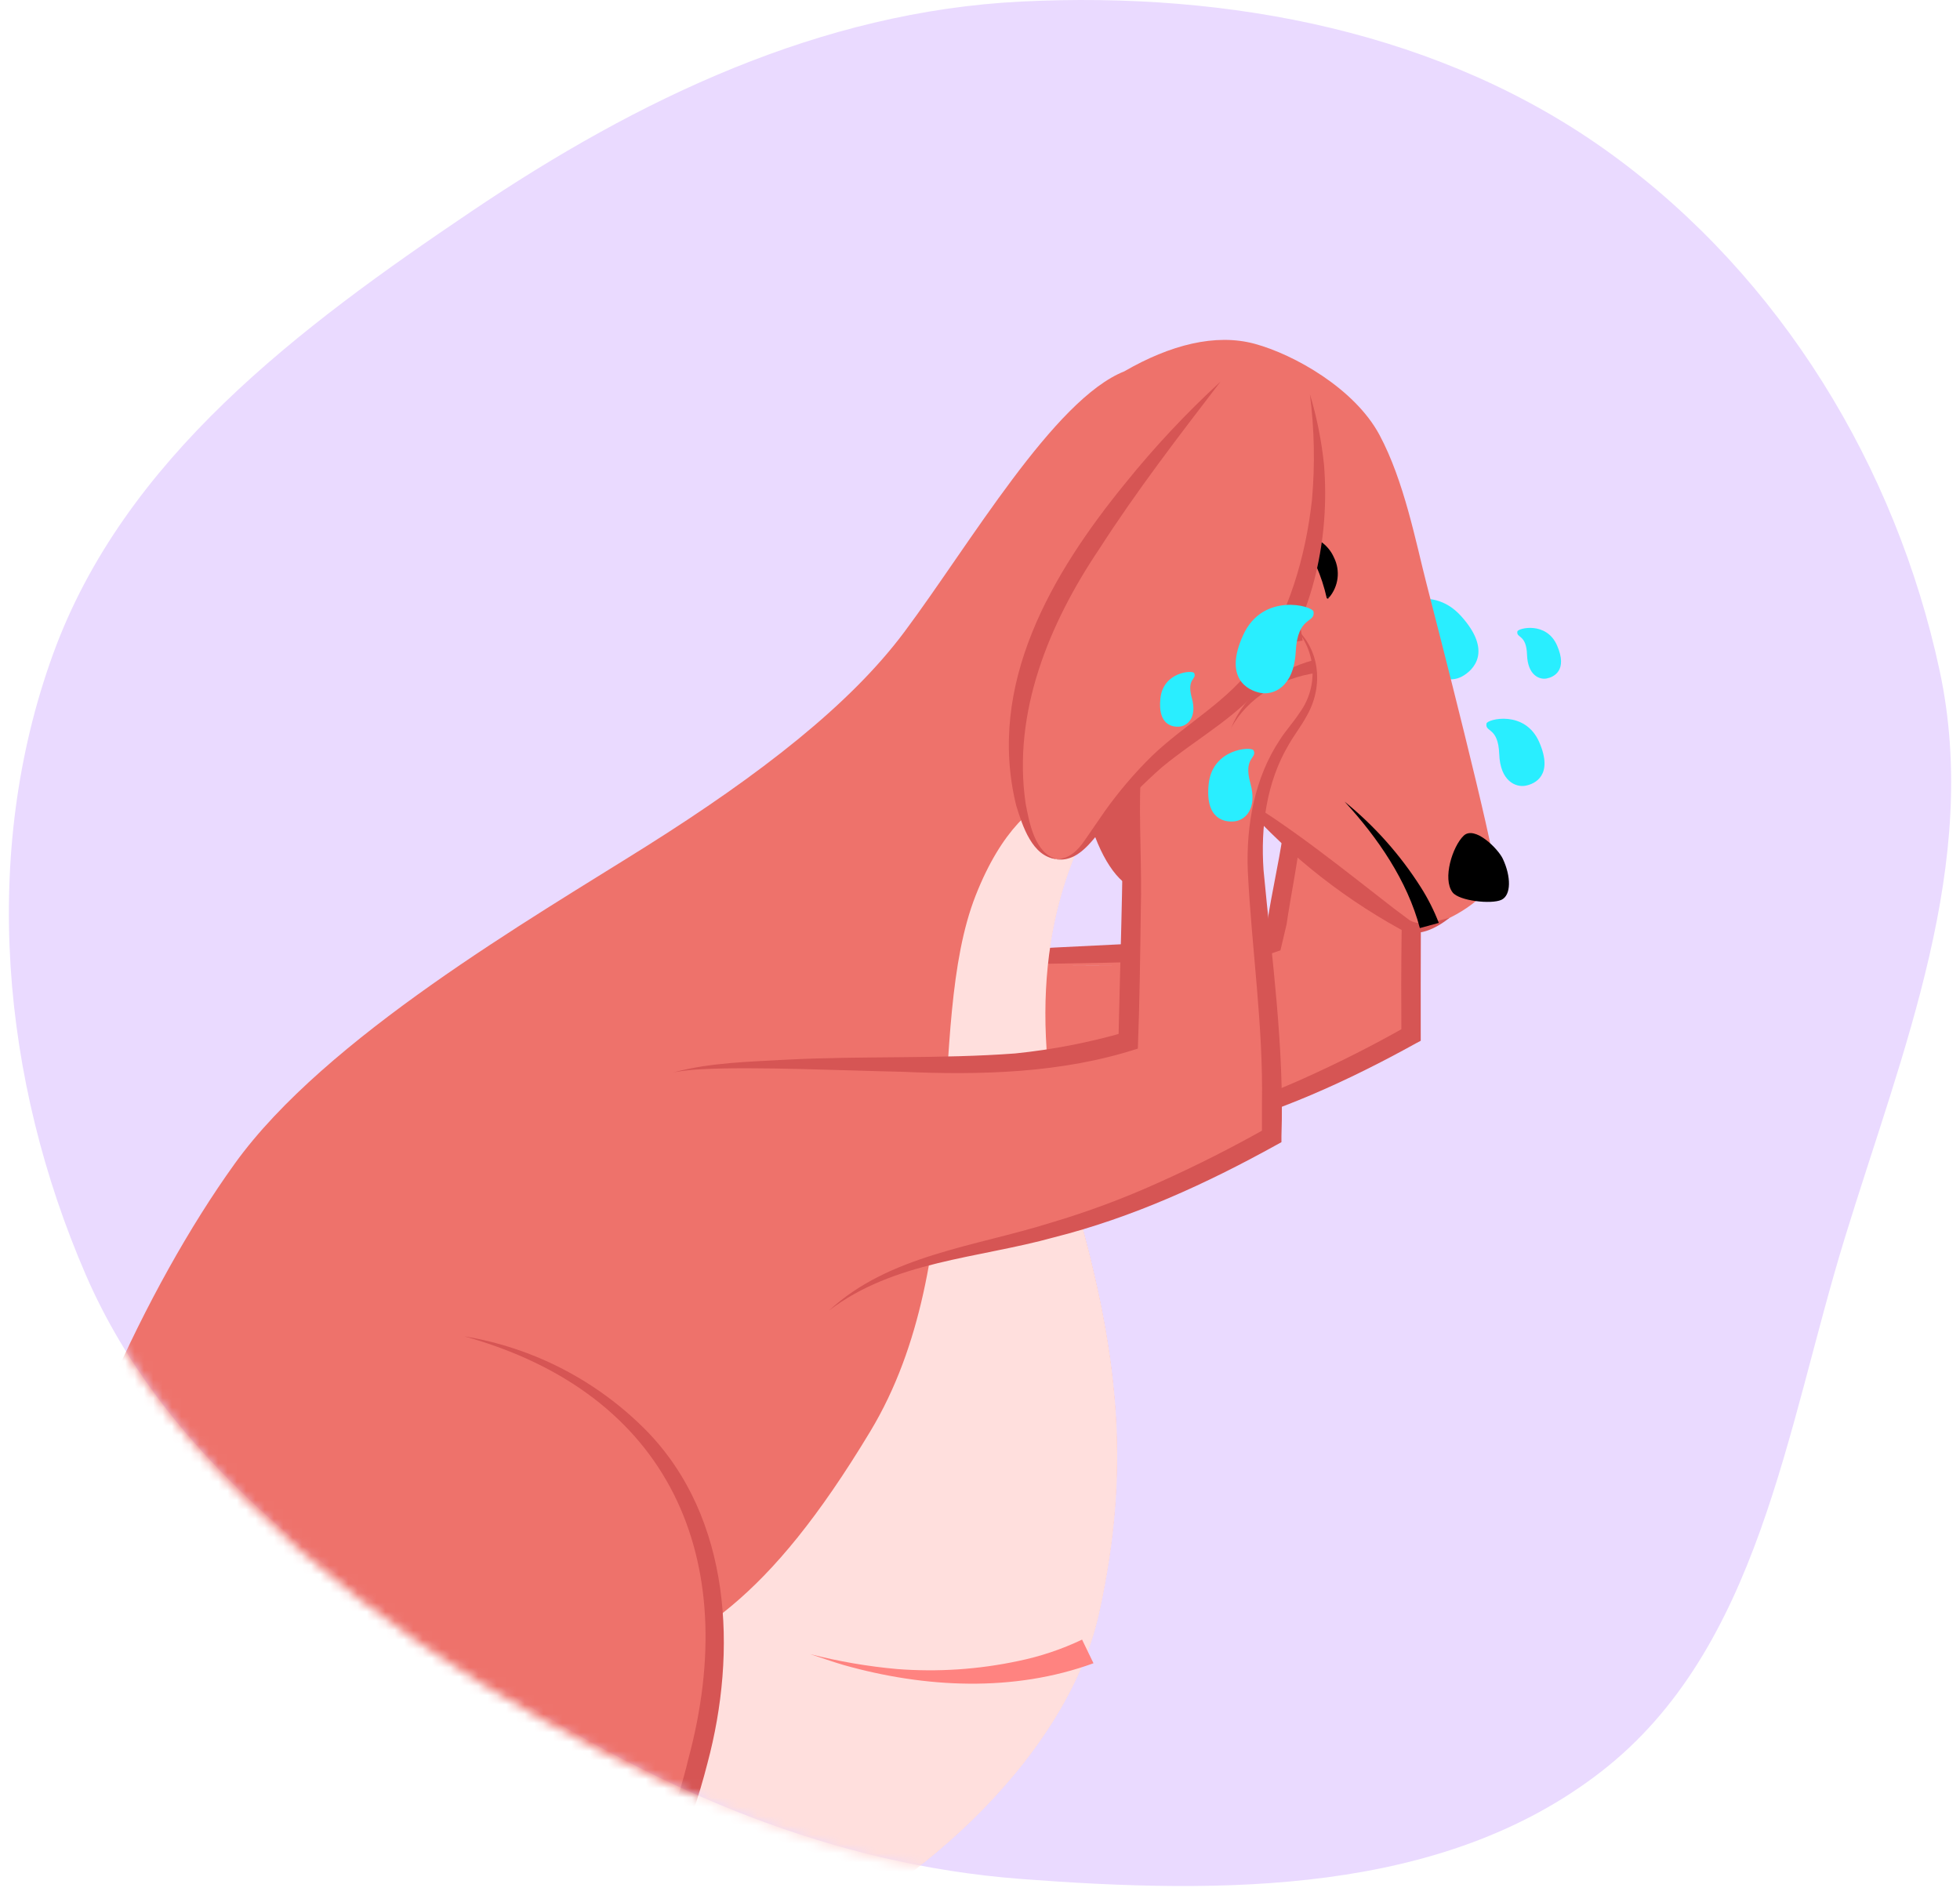 <svg width="211" height="204" viewBox="0 0 211 204" fill="none" xmlns="http://www.w3.org/2000/svg">
<path fill-rule="evenodd" clip-rule="evenodd" d="M109.925 0.168C132.333 -0.949 155.348 3.398 173.504 16.621C191.664 29.846 204.074 50.172 208.804 72.178C213.255 92.881 204.802 113.067 198.586 133.307C192.258 153.913 189.394 177.472 172.409 190.684C155.25 204.03 131.576 203.908 109.925 202.27C89.61 200.733 71.061 192.786 53.932 181.721C35.842 170.036 17.813 157.023 9.234 137.228C0.151 116.269 -2.09 91.912 5.703 70.436C13.36 49.333 32.197 35.266 50.777 22.738C68.724 10.638 88.328 1.244 109.925 0.168Z" fill="#EADAFF"/>
<mask id="mask0_12732_49723" style="mask-type:alpha" maskUnits="userSpaceOnUse" x="11" y="4" width="177" height="198">
<path d="M187.711 98.068C187.711 149.707 151.85 201.068 100.211 201.068C85.711 200.068 32.711 179.068 11.711 142.568C11.711 90.93 42.572 4.568 94.211 4.568C145.85 4.568 187.711 46.43 187.711 98.068Z" fill="#EADAFF"/>
</mask>
<g mask="url(#mask0_12732_49723)">
<path d="M149.314 66.195C149.222 65.566 153.889 62.533 157.299 66.329C160.71 70.125 158.62 72.147 157.398 72.818C156.177 73.49 153.783 73.377 152.456 69.722C151.128 66.067 149.504 67.502 149.314 66.195Z" fill="#29EEFF"/>
<path d="M163.351 67.975C163.408 67.629 166.479 66.837 167.63 69.502C168.781 72.168 167.291 72.881 166.507 73.037C165.723 73.192 164.46 72.691 164.389 70.471C164.318 68.251 163.217 68.718 163.351 67.975Z" fill="#29EEFF"/>
<path d="M160.027 77.886C160.104 77.42 164.178 76.367 165.711 79.908C167.243 83.45 165.259 84.39 164.221 84.581C163.183 84.772 161.502 84.107 161.396 81.167C161.291 78.226 159.85 78.862 160.027 77.886Z" fill="#29EEFF"/>
<path d="M131.001 41.953C131.001 41.953 119.153 60.333 116.76 73.058C114.366 85.782 119.393 96.202 122.959 95.679C125.91 95.248 125.579 92.364 130.486 85.076C135.393 77.787 141.698 75.765 143.548 63.161C145.398 50.557 140.434 42.547 140.349 41.289L131.001 41.953Z" fill="#D65554"/>
<path d="M89.644 104.714C95.173 103.258 115.063 104.163 122.83 103.852C127.611 103.616 132.349 102.831 136.951 101.512" fill="#EE726B"/>
<path d="M105.756 129.527C113.382 123.002 123.634 123.871 137.204 118.428C142.243 116.395 147.15 114.051 151.898 111.408C151.898 111.408 151.792 91.41 152.477 84.546C153.663 72.747 148.946 67.474 147.181 65.593C145.416 63.713 140.932 60.546 137.374 63.26C134.126 65.735 133.469 69.623 136.138 73.8C138.002 76.699 139.767 80.679 139.358 87.175C139.019 92.456 136.964 101.497 136.964 101.497C132.344 102.821 127.587 103.606 122.787 103.837C115.02 104.148 95.137 103.244 89.602 104.7" fill="#EE726B"/>
<path d="M137.371 63.261C136.165 64.236 135.324 65.592 134.988 67.107C134.652 68.623 134.84 70.208 135.521 71.602C136.143 73.052 137.216 74.267 137.922 75.681C138.702 77.137 139.286 78.689 139.659 80.297C141.226 86.702 139.426 93.22 138.501 99.519C138.395 99.971 137.943 101.873 137.844 102.304C137.59 102.396 137.138 102.537 136.891 102.629C134.881 102.948 132.853 103.144 130.819 103.216C123.052 103.661 115.01 103.689 107.251 103.845C101.383 104.022 95.474 103.887 89.648 104.714C95.353 103.166 101.327 102.905 107.187 102.389C115.095 101.816 125.735 101.519 133.608 100.911C134.623 100.874 135.633 100.741 136.623 100.515L135.917 101.222L136.446 99.101V99.179C137.371 93.05 139.355 86.801 138.162 80.609C137.873 79.097 137.398 77.628 136.75 76.233C136.122 74.762 135.119 73.476 134.632 71.935C134.006 70.396 133.937 68.686 134.437 67.102C134.937 65.518 135.975 64.159 137.371 63.261Z" fill="#D65554"/>
<path d="M137.377 63.261C139.311 61.557 142.213 61.847 144.36 63.035C148.815 65.375 151.632 70.104 152.783 74.897C153.934 79.69 153.263 84.709 153.115 89.594C152.917 96.861 152.946 104.121 152.946 111.395V112.038L152.402 112.328C145.094 116.372 137.377 119.885 129.243 121.928C121.293 124.141 112.594 124.374 105.809 129.534C110.426 125.18 116.873 123.625 122.846 122.055C128.86 120.613 134.727 118.614 140.371 116.082C144.141 114.385 147.791 112.547 151.406 110.49L150.863 111.409C150.813 104.121 150.863 96.818 151.216 89.53C151.413 84.85 152.395 79.859 151.364 75.222C150.481 70.648 148.109 66.103 144.084 63.565C142.079 62.328 139.424 61.819 137.384 63.275L137.377 63.261Z" fill="#D65554"/>
<path d="M71.949 143.85C71.949 143.85 106.094 149.646 96.421 188.074C89.692 214.803 78.106 205.747 66.929 241.913C66.854 242.219 66.854 242.538 66.929 242.844C67.004 243.15 67.152 243.433 67.36 243.67C67.568 243.906 67.83 244.088 68.124 244.201C68.418 244.313 68.734 244.353 69.047 244.317C77.936 243.61 106.977 241.489 117.059 242.04C128.427 242.641 135.339 248.155 134.231 255.415C134.172 255.746 133.998 256.045 133.739 256.259C133.48 256.472 133.154 256.587 132.819 256.582L49.503 256.384C48.52 256.384 47.574 256.003 46.866 255.32C46.157 254.637 45.741 253.706 45.704 252.722C45.62 250.085 46.156 245.9 48.67 239.799C51.621 232.652 52.504 220.006 47.258 210.385C42.012 200.763 39.442 195.193 40.218 181.316" fill="#D65554"/>
<path d="M153.563 62.815C152.426 58.404 151.169 51.787 148.501 46.811C145.832 41.834 139.322 38.165 135.085 37.013C130.849 35.861 125.97 37.126 121.035 39.975C113.451 42.986 104.428 58.553 97.353 68.032C91.521 75.851 81.869 83.365 69.513 91.141C57.157 98.918 35.036 111.691 25.278 125.257C15.52 138.823 6.327 159.401 2.959 176.537C-0.409 193.673 -6.608 211.049 -18.561 224.218C-30.515 237.388 -54.182 244.486 -64.279 244.974C-74.376 245.461 -118.47 245.956 -118.406 253.351C-118.371 257.38 -106.933 257.528 -99.342 258.108C-91.752 258.688 -56.047 261.127 -39.362 258.815C-22.678 256.503 -4.85 241.679 3.348 234.624C11.545 227.569 35.121 217.92 44.773 217.489C54.424 217.057 69.944 214.901 83.458 209.861C96.972 204.821 114.673 189.841 118.267 173.716C121.861 157.592 120.279 145.058 115.534 128.643C110.79 112.229 111.799 99.243 117.229 88.667C118.217 86.737 119.135 85.012 119.976 83.471C123.195 78.523 127.114 79.894 127.114 79.894C133.621 86.437 140.711 92.371 148.296 97.624C151.904 100.126 152.01 100.091 154.213 99.518C156.416 98.946 161.012 96.302 160.913 93.623C160.878 91.248 154.7 67.226 153.563 62.815Z" fill="#EE726B"/>
<path d="M156.08 98.783C154.625 99.921 152.549 101.059 150.714 100.013C143.916 96.266 137.858 91.309 132.836 85.387C138.767 88.808 144.613 93.58 150.036 97.779C150.269 97.956 151.547 98.917 151.766 99.073C153.065 99.779 154.59 99.15 156.08 98.783Z" fill="#D65554"/>
<path d="M119.196 84.991C119.196 84.991 110.625 82.213 105.04 96.379C99.455 110.546 104.863 135.55 93.686 154.092C82.509 172.635 74.82 176.65 64.335 181.026C64.335 181.026 43.817 189.24 51.802 216.958C61.066 215.997 72.9 213.819 83.498 209.889C97.019 204.849 114.713 189.869 118.307 173.744C121.9 157.62 120.319 145.086 115.574 128.671C110.829 112.257 111.839 99.271 117.269 88.695C117.947 87.352 118.596 86.129 119.196 84.991Z" fill="#FFDFDD"/>
<path d="M117.717 179.047C109.089 182.193 99.557 181.698 90.844 179.245C89.623 178.891 88.422 178.453 87.215 178.064C90.281 178.849 93.404 179.386 96.556 179.669C100.927 180.009 105.323 179.719 109.611 178.807C111.988 178.319 114.297 177.545 116.488 176.502L117.717 179.047Z" fill="#FF8380"/>
<path d="M50.057 143.85C50.057 143.85 85.24 149.816 75.278 189.41C68.344 216.98 56.404 207.635 44.917 244.889C44.841 245.202 44.841 245.528 44.917 245.841C44.993 246.154 45.142 246.444 45.353 246.687C45.564 246.93 45.83 247.119 46.129 247.238C46.428 247.357 46.75 247.402 47.07 247.37C56.249 246.664 86.158 244.465 96.551 245.016C108.272 245.646 115.389 251.322 114.245 258.801C114.194 259.138 114.023 259.446 113.764 259.667C113.504 259.887 113.174 260.007 112.833 260.003L26.962 259.784C25.948 259.783 24.974 259.389 24.244 258.686C23.513 257.982 23.083 257.023 23.043 256.009C22.958 253.294 23.509 248.982 26.107 242.698C29.143 235.332 30.054 222.268 24.625 212.385C19.195 202.502 16.561 196.734 17.387 182.405" fill="#EE726B"/>
<path d="M161.783 92.45C162.679 94.351 162.701 96.373 161.627 96.868C160.554 97.363 157.08 96.988 156.374 96.062C155.259 94.599 156.374 91.114 157.561 89.969C158.747 88.823 161.289 91.382 161.783 92.45Z" fill="black"/>
<path d="M152.852 99.907C151.503 94.803 148.312 90.166 144.746 86.292C147.963 88.902 150.737 92.018 152.958 95.517C153.727 96.728 154.375 98.011 154.892 99.349L152.852 99.907Z" fill="black"/>
<path d="M133.276 85.727C130.164 83.797 127.316 81.471 124.803 78.806C123.866 77.879 123.024 76.861 122.29 75.766C121.075 73.405 121.633 70.443 122.812 68.322C122.685 70.065 122.852 71.817 123.307 73.504C123.475 74.038 123.741 74.537 124.09 74.974C127.282 78.41 130.713 81.74 133.269 85.727H133.276Z" fill="#D65554"/>
<path d="M26.002 242.719C28.152 235.265 28.264 227.369 26.327 219.857C25.112 214.753 22.041 210.554 19.972 205.782C16.576 198.544 16.082 190.181 17.275 182.454C17.444 187.678 17.706 192.902 19.082 197.83C20.459 202.757 22.874 207.295 25.402 211.848C27.827 216.618 29.141 221.877 29.244 227.229C29.346 232.581 28.236 237.887 25.995 242.747L26.002 242.719Z" fill="#D65554"/>
<path d="M49.958 143.85C57.426 145.074 64.313 148.644 69.622 154.043C78.758 163.424 79.373 177.81 76.153 189.835C74.296 197.095 71.274 204.376 66.12 209.982C64.475 211.89 62.731 213.636 61.057 215.446C54.23 222.621 49.76 231.528 46.152 240.69C47.573 235.921 49.367 231.271 51.518 226.785C53.749 222.296 56.549 218.114 59.85 214.343C63.098 210.561 66.607 207.112 68.916 202.863C71.245 198.598 72.992 194.041 74.112 189.311C79.888 167.814 72.157 150.014 49.972 143.85H49.958Z" fill="#D65554"/>
<path d="M143.03 64.159C143.047 64.238 143.047 64.32 143.03 64.399C143.03 64.399 143.03 64.399 142.952 64.442C142.927 64.446 142.901 64.442 142.878 64.431C142.855 64.419 142.837 64.401 142.825 64.378C142.562 63.192 142.183 62.034 141.695 60.921C141.159 59.741 140.488 58.8 139.824 57.57C140.628 57.564 141.416 57.795 142.09 58.234C142.764 58.672 143.295 59.3 143.616 60.038C143.954 60.726 144.083 61.499 143.988 62.26C143.892 63.021 143.576 63.738 143.079 64.322C143.081 64.304 143.078 64.287 143.072 64.27C143.065 64.254 143.055 64.24 143.042 64.228C143.029 64.216 143.013 64.208 142.997 64.203C142.98 64.199 142.962 64.198 142.945 64.201C142.874 64.201 142.874 64.237 142.874 64.251C142.874 64.265 143.016 64.166 143.051 64.152L143.03 64.159Z" fill="black"/>
<path d="M72.519 115.417C78.232 113.904 98.806 114.837 106.813 114.526C111.773 114.281 116.688 113.47 121.464 112.109C121.464 112.109 121.994 95.142 121.803 88.003C121.471 75.752 126.745 70.676 128.694 68.866C130.643 67.057 135.508 64.13 138.981 67.205C142.138 69.998 142.512 74.084 139.454 78.162C137.336 80.99 135.218 84.984 135.133 91.714C135.077 97.178 136.651 105.407 136.906 116.407V122.331C132.002 125.063 126.932 127.486 121.725 129.583C107.696 135.182 97.098 134.313 89.246 141.057" fill="#EE726B"/>
<path d="M141.652 72.45C137.974 72.973 134.316 75.052 132.516 78.41C133.26 76.572 134.479 74.964 136.046 73.751C137.634 72.491 139.466 71.574 141.426 71.058L141.659 72.472L141.652 72.45Z" fill="#D65554"/>
<path d="M140.227 68.958C136.549 69.481 132.891 71.559 131.098 74.917C131.842 73.079 133.06 71.471 134.628 70.259C136.217 69 138.049 68.083 140.008 67.565L140.241 68.979L140.227 68.958Z" fill="#D65554"/>
<path d="M137.617 66.845C133.938 67.375 130.274 69.446 128.48 72.811C129.225 70.971 130.443 69.361 132.011 68.145C133.604 66.889 135.438 65.973 137.398 65.452L137.631 66.866L137.617 66.845Z" fill="#D65554"/>
<path d="M138.982 67.205C142.131 69.566 142.576 73.857 140.62 77.158C140.041 78.226 139.3 79.152 138.714 80.198C136.327 84.235 135.706 89.013 136.024 93.665C136.906 103.109 138.276 112.752 137.951 122.33V122.952L137.401 123.256C129.86 127.434 121.867 131.082 113.479 133.196C105.26 135.479 96.244 135.741 89.254 141.071C95.7 135.104 105.02 134.178 113.048 131.648C117.128 130.444 121.118 128.954 124.988 127.187C128.885 125.434 132.67 123.518 136.398 121.411L135.854 122.33V118.753C136.003 110.369 134.739 102.113 134.329 93.743C134.146 88.865 135.035 83.747 137.803 79.604C138.446 78.6 139.279 77.703 139.921 76.706C140.959 75.28 141.439 73.523 141.27 71.767C141.101 70.011 140.294 68.378 139.003 67.177L138.982 67.205Z" fill="#D65554"/>
<path d="M138.987 67.205C136.078 64.844 132.089 66.498 129.589 68.668C125.204 72.465 123.114 78.219 122.776 83.917C122.599 88.519 122.938 93.389 122.811 97.991C122.747 102.94 122.684 107.888 122.493 112.879C114.31 115.544 105.548 115.749 97.075 115.374C91.285 115.261 81.287 114.795 75.589 115.099C74.566 115.142 73.547 115.253 72.539 115.431C76.514 114.371 80.687 114.3 84.782 114.067C92.803 113.657 101.283 114.003 109.29 113.402C113.29 112.995 117.246 112.229 121.109 111.112L120.403 112.073C120.537 105.336 120.933 93.983 120.876 87.381C120.876 81.379 122.288 75.059 126.384 70.471C129.264 67.092 135.019 63.586 138.966 67.205H138.987Z" fill="#D65554"/>
<path d="M131.401 41.071C131.401 41.071 116.426 56.969 111.766 69.1C107.106 81.23 110.163 92.343 113.764 92.478C116.743 92.591 116.948 89.699 123.091 83.379C129.234 77.06 135.8 76.261 139.902 64.215C143.065 54.919 141.639 46.273 140.891 42.223C140.665 41.028 131.401 41.071 131.401 41.071Z" fill="#EE726B"/>
<path d="M113.762 92.477C115.11 92.477 116.028 91.537 116.748 90.498L118.93 87.331C120.44 85.211 122.132 83.226 123.986 81.4C127.664 77.865 132.275 75.469 135.191 71.298C138.721 66.243 140.543 59.987 141.235 53.844C141.575 50.044 141.501 46.219 141.016 42.435C141.76 44.912 142.269 47.454 142.534 50.027C143.162 57.838 141.425 66.06 136.885 72.542C133.821 76.876 128.992 79.343 125.066 82.609C123.165 84.284 121.379 86.086 119.721 88.002C117.998 89.642 116.544 92.831 113.762 92.513V92.477Z" fill="#D65554"/>
<path d="M131.402 41.07C126.862 46.994 122.343 52.862 118.325 59.118C112.945 67.113 108.977 76.692 110.41 86.49C110.806 88.568 111.399 91.883 113.764 92.477C111.123 92.265 110.057 88.858 109.394 86.702C106.202 73.666 113.22 61.726 121.164 51.992C124.3 48.102 127.722 44.451 131.402 41.07Z" fill="#D65554"/>
<path d="M141.405 65.841C141.306 65.219 135.947 63.72 133.829 68.365C131.711 73.009 134.309 74.31 135.672 74.586C137.034 74.861 139.287 74.034 139.491 70.139C139.696 66.244 141.61 67.135 141.405 65.841Z" fill="#29EEFF"/>
<path d="M128.549 72.45C128.387 72.132 125.223 72.302 124.92 75.186C124.616 78.07 126.254 78.311 127.038 78.212C127.822 78.113 128.895 77.257 128.302 75.123C127.709 72.988 128.895 73.157 128.549 72.45Z" fill="#29EEFF"/>
<path d="M134.938 80.763C134.719 80.346 130.518 80.566 130.115 84.404C129.713 88.243 131.888 88.547 132.94 88.412C133.992 88.278 135.397 87.147 134.606 84.312C133.815 81.477 135.397 81.64 134.938 80.763Z" fill="#29EEFF"/>
</g>
</svg>
